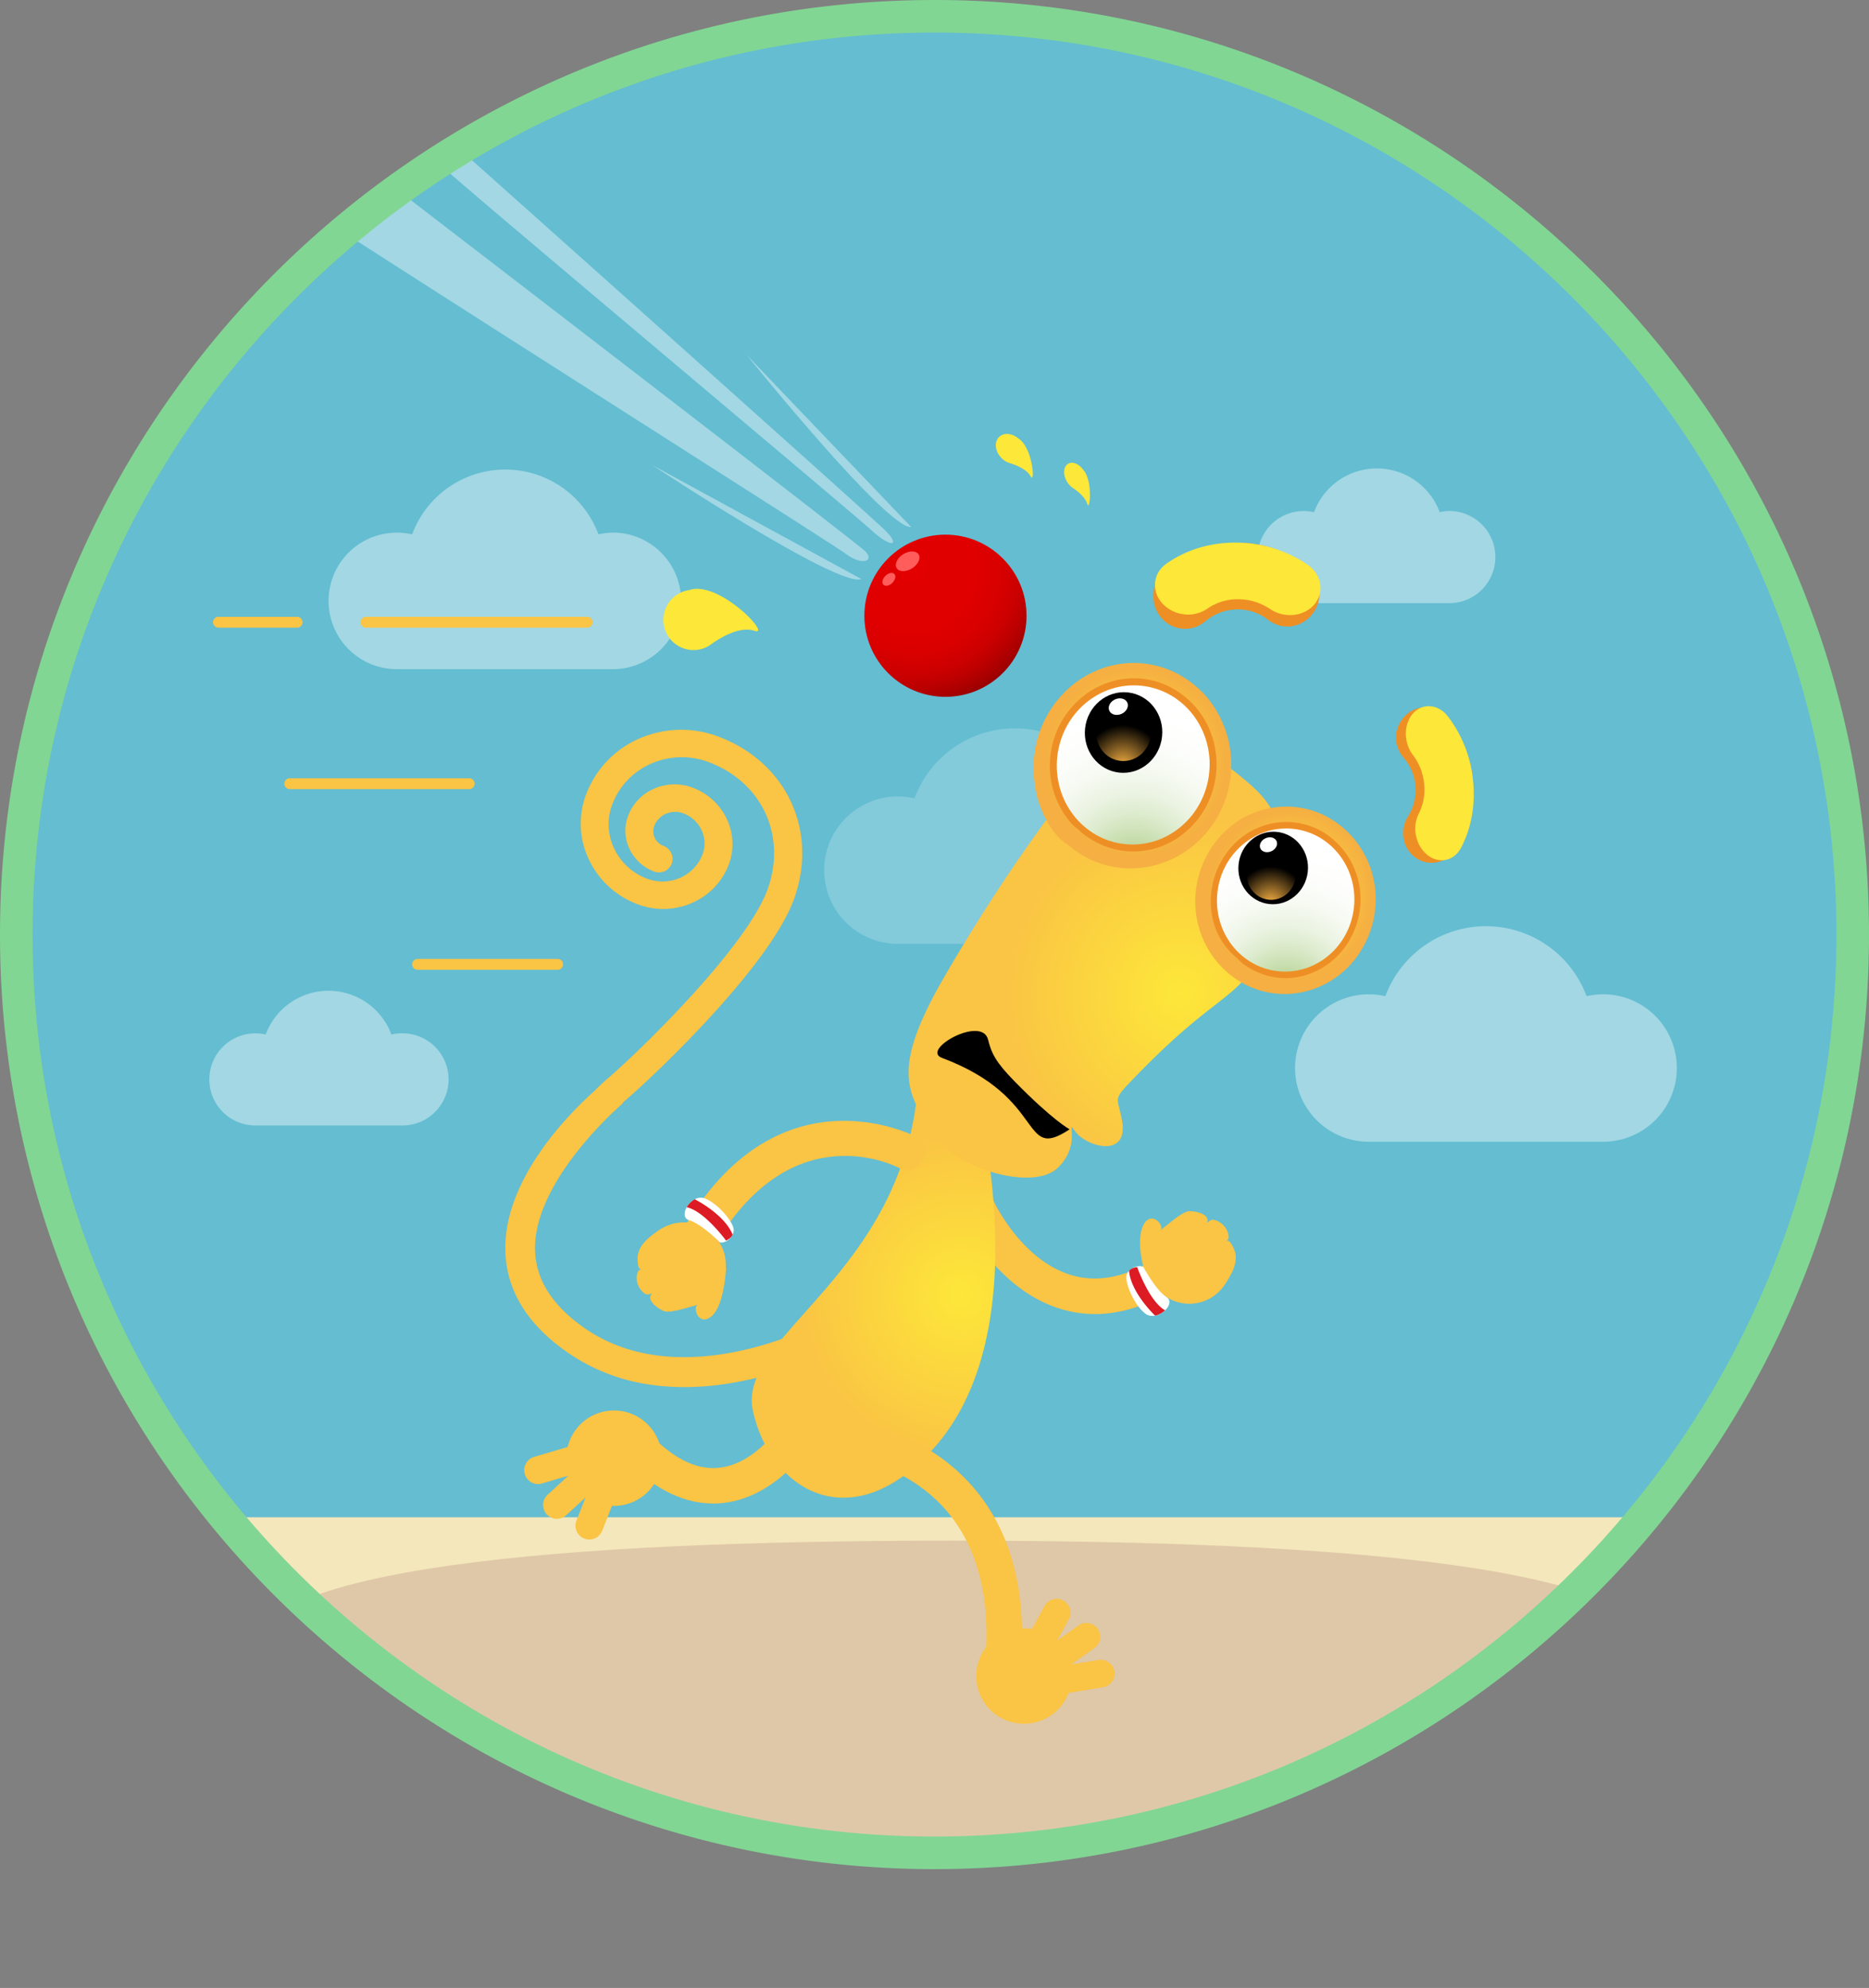 <svg xmlns="http://www.w3.org/2000/svg" xmlns:xlink="http://www.w3.org/1999/xlink" viewBox="0 0 1475.28 1569.08"><rect x="0" y="0" width="1475.28" height="1569.08" fill="#808080" stroke="none"/><defs><style>.cls-1,.cls-18{fill:none;}.cls-2{isolation:isolate;}.cls-11,.cls-3{fill:#dfc8a8;}.cls-3{opacity:0.75;mix-blend-mode:multiply;}.cls-4{fill:#64bdd1;}.cls-14,.cls-5,.cls-8{fill:#fff;}.cls-5{opacity:0.4;}.cls-5,.cls-8{mix-blend-mode:screen;}.cls-6{fill:url(#radial-gradient);}.cls-7{fill:#ff5c5c;}.cls-8{opacity:0.2;}.cls-9{fill:#f4e7bb;}.cls-10{clip-path:url(#clip-path);}.cls-12{fill:#81d693;}.cls-13{fill:#fac444;}.cls-15{fill:#dd1b24;}.cls-16{fill:url(#radial-gradient-2);}.cls-17{fill:#fde739;}.cls-18{stroke:#fac444;stroke-linecap:round;stroke-width:8.57px;}.cls-19{fill:url(#radial-gradient-3);}.cls-20{fill:url(#radial-gradient-4);}.cls-21{fill:url(#radial-gradient-5);}.cls-22{fill:#ee8f25;}.cls-23{fill:url(#radial-gradient-6);}.cls-24{fill:url(#radial-gradient-7);}.cls-25{fill:url(#radial-gradient-8);}.cls-26{fill:url(#radial-gradient-9);}</style><radialGradient id="radial-gradient" cx="719.57" cy="447.11" r="132.9" gradientUnits="userSpaceOnUse"><stop offset="0" stop-color="#e20000"/><stop offset="0.37" stop-color="#e00000"/><stop offset="0.52" stop-color="#d90000"/><stop offset="0.63" stop-color="#cd0000"/><stop offset="0.72" stop-color="#b00"/><stop offset="0.8" stop-color="#a50000"/><stop offset="0.87" stop-color="#8a0000"/><stop offset="0.87" stop-color="#800"/></radialGradient><clipPath id="clip-path"><path class="cls-1" d="M187.78,1197.55H1292.93s-94.46,138.54-255,201.51-418.76,85-601.38,0S187.78,1197.55,187.78,1197.55Z"/></clipPath><radialGradient id="radial-gradient-2" cx="759.4" cy="1022" r="140.27" gradientUnits="userSpaceOnUse"><stop offset="0" stop-color="#fde739"/><stop offset="0.92" stop-color="#fac444"/></radialGradient><radialGradient id="radial-gradient-3" cx="969.52" cy="794.75" r="156.08" gradientTransform="matrix(0.65, 0.73, -0.71, 0.68, 865.11, -464.19)" xlink:href="#radial-gradient-2"/><radialGradient id="radial-gradient-4" cx="974.13" cy="675.83" r="73.93" gradientTransform="matrix(0.65, 0.73, -0.71, 0.68, 865.11, -464.19)" gradientUnits="userSpaceOnUse"><stop offset="0" stop-color="#fde739"/><stop offset="0.92" stop-color="#f5af42"/></radialGradient><radialGradient id="radial-gradient-5" cx="810.28" cy="697.21" r="81.35" xlink:href="#radial-gradient-4"/><radialGradient id="radial-gradient-6" cx="1275.34" cy="738.42" r="202.23" gradientTransform="matrix(0.54, -0.81, -0.84, -0.52, 868.65, 2135.91)" gradientUnits="userSpaceOnUse"><stop offset="0" stop-color="#96c066"/><stop offset="0.06" stop-color="#aecf89"/><stop offset="0.13" stop-color="#c7ddad"/><stop offset="0.21" stop-color="#dbeacb"/><stop offset="0.29" stop-color="#ebf3e2"/><stop offset="0.38" stop-color="#f6faf2"/><stop offset="0.48" stop-color="#fdfefc"/><stop offset="0.61" stop-color="#fff"/></radialGradient><radialGradient id="radial-gradient-7" cx="1434.32" cy="740.77" r="224.92" gradientTransform="matrix(0.54, -0.81, -0.84, -0.52, 655.41, 2160.48)" xlink:href="#radial-gradient-6"/><radialGradient id="radial-gradient-8" cx="1021.92" cy="790.3" r="29.43" gradientTransform="matrix(-0.75, -0.64, -0.66, 0.72, 2270.01, 772.08)" gradientUnits="userSpaceOnUse"><stop offset="0" stop-color="#f5af42"/><stop offset="1"/></radialGradient><radialGradient id="radial-gradient-9" cx="1042.94" cy="630.14" r="32.73" gradientTransform="matrix(-0.75, -0.64, -0.66, 0.72, 2058.47, 794.18)" xlink:href="#radial-gradient-8"/></defs><g class="cls-2"><g id="Layer_2" data-name="Layer 2"><g id="Layer_2-2" data-name="Layer 2"><ellipse class="cls-3" cx="716.54" cy="1354.98" rx="196" ry="28.34"/><circle class="cls-4" cx="740.73" cy="731.52" r="718.8"/><path class="cls-5" d="M314.18,150.21c133.07,102.27,363,279.13,368.68,284.8,8.08,8-2.7,11.72-15.07,2.22-7.79-6-230.46-147.07-394.74-252.59C265.12,179.55,304.59,142.84,314.18,150.21Z"/><path class="cls-5" d="M365.28,120S687.24,407.1,699,418.9c12.15,12.19,4.68,14.2-11.73-.9-15.69-14.42-341.11-287-342-290S365.28,120,365.28,120Z"/><path class="cls-5" d="M719.28,416l-130-136S700.28,418,719.28,416Z"/><path class="cls-5" d="M679.87,457,514.68,367S662.37,464.71,679.87,457Z"/><circle class="cls-6" cx="746.28" cy="486" r="64"/><ellipse class="cls-7" cx="716.44" cy="443.05" rx="10.21" ry="6.59" transform="translate(-125.91 447.98) rotate(-32.07)"/><ellipse class="cls-7" cx="701.63" cy="457.27" rx="6.05" ry="3.9" transform="translate(-117.84 630.06) rotate(-45)"/><path class="cls-5" d="M484.46,420.37a53.87,53.87,0,0,0-12.07,1.4,78.43,78.43,0,0,0-147.08,0,53.89,53.89,0,1,0-12.07,106.41H484.46a53.91,53.91,0,0,0,0-107.81Z"/><path class="cls-5" d="M1265.34,784.78a58.22,58.22,0,0,0-13,1.51,84.69,84.69,0,0,0-158.82,0,58.19,58.19,0,1,0-13,114.89h184.88a58.2,58.2,0,1,0,0-116.4Z"/><path class="cls-5" d="M1144.59,403.27a36.5,36.5,0,0,0-8.15,1,52.92,52.92,0,0,0-99.25,0,36.36,36.36,0,1,0-8.14,71.8h115.54a36.38,36.38,0,0,0,0-72.75Z"/><path class="cls-5" d="M317.1,815.53a36.41,36.41,0,0,0-8.14,1,52.92,52.92,0,0,0-99.25,0,36.36,36.36,0,1,0-8.15,71.8H317.1a36.38,36.38,0,1,0,0-72.75Z"/><path class="cls-8" d="M893.64,628.59a58.22,58.22,0,0,0-13,1.52,84.69,84.69,0,0,0-158.82,0,58.19,58.19,0,1,0-13,114.89H893.64a58.21,58.21,0,0,0,0-116.41Z"/><path class="cls-9" d="M1292.89,1197.56s-94.1,138.06-254.16,201.18c-.28.09-.56.23-.84.33-4.83,1.9-9.81,3.76-14.83,5.58a762,762,0,0,1-80.15,24c-13.72,3.35-27.82,6.37-42.14,9.12-148.71,28.61-327.61,24.88-464.28-38.7-182.62-85-248.72-201.51-248.72-201.51Z"/><g class="cls-10"><path class="cls-11" d="M1311.82,1309c0,72.23-251.5,260-560.45,260S193,1381.27,193,1309s250.45-93,559.4-93S1311.82,1236.81,1311.82,1309Z"/></g><path class="cls-12" d="M737.64,0C330.89,0,0,330.89,0,737.64c0,240,115.2,453.54,293.18,588.33a734.85,734.85,0,0,0,444.46,149.31c406.74,0,737.64-330.9,737.64-737.64S1144.38,0,737.64,0Zm0,1449.56a708.59,708.59,0,0,1-401.26-124.15C148.92,1197.1,25.71,981.49,25.71,737.64c0-392.56,319.37-711.93,711.93-711.93s711.92,319.37,711.92,711.93S1130.2,1449.56,737.64,1449.56Z"/><ellipse class="cls-3" cx="781.08" cy="1349.1" rx="196" ry="28.34"/><path class="cls-13" d="M864.29,1037.18c19.72,0,40-6.19,60.75-18.56l-14.39-24.07c-23.48,14-45.66,17.94-65.89,11.59-39.37-12.33-60.56-58.35-60.78-58.83l-25.54,11.55c1.08,2.36,26.72,58,77.92,74a92.58,92.58,0,0,0,27.93,4.3"/><path class="cls-13" d="M905.36,995.64a33.42,33.42,0,1,0,33.41-33.44,33.41,33.41,0,0,0-33.41,33.44"/><path class="cls-13" d="M902.57,1000.08s-6.13-21.28,0-33.26,17,.64,13.55,4.28,16-15.17,22.65-15.17,16.82,3,14,9.34c2.25-1.94,3.54-3.62,7.8-1.73,8.91,4,10.07,12.84,8.82,14.46l-1.27,1.66s2.22-2.83,6.12,6.67-2.08,19.94-8.56,29l-63.14-15.3"/><path class="cls-14" d="M902.57,1000.08s9.65,18.2,18.16,23.67-7.92,20.09-16.88,12.94-16.1-24.49-14.62-30.15,9.86-8.74,13.34-6.46"/><path class="cls-15" d="M897.61,1000.08s9.37,26.93,22,34.14a16.64,16.64,0,0,1-7.86,4.17s-18.89-17.73-20.54-35.23c1.61-2.57,6.41-3.08,6.41-3.08"/><path class="cls-13" d="M484.28,877.58a105.17,105.17,0,0,1,9.84-9.51c21.88-18.71,114.3-105.86,133-159.52,18.6-53.22-6.37-106.6-59.39-126.91a82.56,82.56,0,0,0-62.69,1.11,78.09,78.09,0,0,0-42.47,44.41,65.41,65.41,0,0,0,2.14,51,69.37,69.37,0,0,0,38.17,35.42c29.22,11.2,61.69-2.86,72.42-31.35,9-23.9-3.67-51-28.17-60.39a40.42,40.42,0,0,0-30.66.56,38.1,38.1,0,0,0-20.77,21.72c-6.5,17.28,2.68,36.9,20.38,43.7a10.89,10.89,0,0,0,14.17-6.12,11.08,11.08,0,0,0-6.56-14.08,12.2,12.2,0,0,1-7.29-15.56,17.2,17.2,0,0,1,9.34-9.78,18.12,18.12,0,0,1,13.8-.24c13.09,5,19.84,19.49,15,32.25-6.53,17.35-26.31,25.92-44.11,19.11a46.62,46.62,0,0,1-25.75-23.9,44.2,44.2,0,0,1-1.45-34.42,57.14,57.14,0,0,1,31.06-32.48,60.27,60.27,0,0,1,45.8-.79c41.32,15.82,60.69,57.55,46.11,99.25-15.78,45.17-99.7,127.25-126.86,150.47a128.72,128.72,0,0,0-12.6,12.31"/><path class="cls-13" d="M513.48,1092.94a151.61,151.61,0,0,1-63.09-23.84c-32.7-21.87-50-48.77-51.45-79.92-3.14-67.9,72-129.73,75.21-132.3l17.52,13.91c-1,.85-71.88,61.45-69.26,117.38,1.09,23.26,14.89,43.92,41,61.41,74.69,50,177.07-2.39,178.11-2.92l10.89,20.8c-3.62,1.89-69.61,35.61-139,25.48"/><path class="cls-16" d="M770.59,864.42s50.87,185.41-34.14,279.33c-64.64,71.41-128.37,32.56-142.14-30.06s131.11-110.88,131.11-278.57c36.88,42.6,45.17,29.3,45.17,29.3"/><path class="cls-13" d="M565.46,980.81C626.34,879.29,706.56,920.19,710,922c0,0,14.73,7.89,20.61-12.6,3.35-11.66-7.34-12.1-7.34-12.1-1.05-.56-106.88-55.84-181.79,69.11l24,14.41"/><path class="cls-13" d="M803.5,1333.54c9.27-65-1.4-117.31-31.74-155.37-40.85-51.28-102.06-56.94-104.65-57.15L664.78,1149l1.16-14-1.21,14c.53,0,52.21,5.13,85.34,47,25.18,31.79,33.79,76.77,25.7,133.66l27.73,4"/><path class="cls-13" d="M562.92,1186.72c1.34,0,2.71,0,4-.11,43.77-2.41,70.75-43.72,71.9-45.47L615.27,1126l11.8,7.56-11.78-7.6c-.22.31-20.61,31.17-50,32.69-19.91,1.17-40.95-11.74-62.15-38l-21.79,17.63c26,32.12,53.43,48.39,81.59,48.39"/><path class="cls-13" d="M570.3,1011.29a33.43,33.43,0,1,0-43.78,17.81,33.42,33.42,0,0,0,43.78-17.81"/><path class="cls-13" d="M573.17,1000.1s-1.18,30.16-11.49,38.79-15.4-7.17-10.82-9.2-20.62,7.76-26.78,5.17-14.32-9.28-9.29-14.08c-2.83,1-4.69,2-7.85-1.41-6.68-7.15-4.29-15.73-2.52-16.78l1.81-1s-3.11,1.71-3-8.51,9.66-17.58,19.18-23.48"/><path class="cls-14" d="M568.29,980.63S553.8,966,544.08,963.17s1.76-21.49,12.4-17.24,22.49,18.79,22.7,24.65-6.9,11.22-10.89,10"/><path class="cls-15" d="M573.08,979.18s-16.81-23.09-31-26.35a16.52,16.52,0,0,1,6.31-6.25s23.2,11.52,29.85,27.8c-.81,2.93-5.21,4.8-5.21,4.8"/><path class="cls-13" d="M771.12,1329.13A37.65,37.65,0,1,0,802,1285.78a37.68,37.68,0,0,0-30.91,43.35"/><path class="cls-13" d="M809.9,1294.32a10.92,10.92,0,1,0,19.17,10.48l14.7-26.94a10.92,10.92,0,0,0-19.17-10.45l-14.7,26.91"/><path class="cls-13" d="M826,1300.94a10.93,10.93,0,0,0,12.67,17.82l25-17.81a10.91,10.91,0,1,0-12.65-17.77l-25,17.76"/><path class="cls-13" d="M836.86,1315.19a10.92,10.92,0,1,0,3.54,21.56l30.29-5a10.91,10.91,0,1,0-3.54-21.54l-30.29,4.93"/><path class="cls-13" d="M520.73,1140.12A37.65,37.65,0,1,0,495.47,1187a37.62,37.62,0,0,0,25.26-46.87"/><path class="cls-13" d="M486.61,1179.49a10.92,10.92,0,1,0-20.33-8l-11.22,28.56a10.92,10.92,0,1,0,20.32,8l11.23-28.56"/><path class="cls-13" d="M469.76,1175A10.91,10.91,0,1,0,455,1158.89l-22.59,20.73a10.92,10.92,0,1,0,14.78,16.07L469.76,1175"/><path class="cls-13" d="M457.24,1162.15a10.92,10.92,0,1,0-6.18-20.94l-29.42,8.69a10.93,10.93,0,1,0,6.18,21l29.42-8.71"/><path class="cls-17" d="M545.79,465.23a17,17,0,0,0-1.69.49,23.8,23.8,0,1,0,16.3,43.52s20.64-16.25,35-11.37S569.67,459.85,545.79,465.23Z"/><path class="cls-17" d="M855.45,371.31c-.19-.24-.37-.44-.55-.63a15.38,15.38,0,0,0-3.38-3.45c-4.76-3.43-9.76-2.28-11.19,2.57s1.27,11.56,6,15c0,0,9.72,5.95,11.81,12.78S862.83,380.43,855.45,371.31Z"/><path class="cls-17" d="M804.5,346.48a8.32,8.32,0,0,0-.8-.52,15.49,15.49,0,0,0-4.78-2.74c-6.43-2.22-12.17.95-12.83,7.06s4,12.88,10.43,15.1c0,0,12.9,3.3,16.87,10.41S815.29,354.3,804.5,346.48Z"/><line class="cls-18" x1="463.49" y1="491.12" x2="288.87" y2="491.12"/><line class="cls-18" x1="234.54" y1="491.12" x2="172.45" y2="491.12"/><line class="cls-18" x1="370.36" y1="618.56" x2="228.72" y2="618.56"/><line class="cls-18" x1="440.21" y1="761.17" x2="329.61" y2="761.17"/><ellipse class="cls-3" cx="1051.61" cy="1243.72" rx="15.77" ry="2.28"/><ellipse class="cls-3" cx="1039.11" cy="1254.1" rx="18.25" ry="2.64"/><ellipse class="cls-3" cx="463.07" cy="1353.44" rx="24.38" ry="3.53"/><ellipse class="cls-3" cx="636.32" cy="1420.07" rx="30.34" ry="4.39"/><ellipse class="cls-3" cx="472.37" cy="1244.66" rx="15.08" ry="2.18"/><ellipse class="cls-3" cx="444.63" cy="1337.07" rx="15.19" ry="2.2"/><path class="cls-19" d="M922.76,593.5s30.75-1.32,46.28,11.16,41.59,30.8,36.9,50.44,22.8,76.47-31.45,125.62c-15.22,13.79-36.32,25.46-80.1,70.95-16.33,17-12.45,13.41-8.86,31.92,6.13,31.49-28.36,21.43-36.81,9.45s6.12,10.11-14.12,29c-19.78,18.43-82.14.36-99.72-29.36s-32.24-46.7,8.46-118.07a1413.58,1413.58,0,0,1,83.11-128.36Z"/><path d="M844.32,891.35s-12.93-6.62-43.94-38.33c-14-14.34-17.77-21.43-20.47-32.44-4.79-19.47-53.5,8-36.37,14.4C827.22,866.28,804.79,917.53,844.32,891.35Z"/><path class="cls-20" d="M962,760.71c-21.59-24.51-24.61-60.19-7.52-88.8,20.78-34.76,64.69-45.7,97.89-24.38a71.45,71.45,0,0,1,15,12.93C1089,685,1092,720.65,1074.9,749.25a71.66,71.66,0,0,1-44.27,33.25A67.92,67.92,0,0,1,977,773.62a70.6,70.6,0,0,1-9-6.84A73.42,73.42,0,0,1,962,760.71Z"/><path class="cls-21" d="M835,660.19c-14-15.86-20.09-37.39-19-59a83.87,83.87,0,0,1,26-56.47c28.59-27,71.18-28.76,101-3.85a77.87,77.87,0,0,1,8.69,8.27,83.25,83.25,0,0,1-5.47,114.51c-28.57,27-71.77,29.33-101.59,4.43-3.05-2.53-6.75-4.59-9.44-7.65Z"/><path class="cls-22" d="M976.74,756.45C953.35,738,949.51,703.93,965,678c17.29-28.93,53.6-37.82,81.24-20.07a58.28,58.28,0,0,1,7.38,5.82c22,19.77,26.72,53,11.2,79A59.73,59.73,0,0,1,1028,770.41c-15.39,3.82-30.8.78-44.18-7.82a33.58,33.58,0,0,1-7.06-6.13Z"/><path class="cls-22" d="M853.6,657.06c25.48,20.84,60.83,20,85-2.83,27-25.49,29-68.74,4.79-96.58a67.1,67.1,0,0,0-7.59-7.31c-25.24-21.08-61.16-19.74-85.36,3.14A69.86,69.86,0,0,0,828.76,601a68.78,68.78,0,0,0,17,49c2.32,2.66,5.51,4.51,7.8,7.11Z"/><ellipse class="cls-23" cx="1014.87" cy="710.44" rx="56.5" ry="54.21" transform="translate(198.28 1642.03) rotate(-83.76)"/><ellipse class="cls-24" cx="894.55" cy="603.8" rx="62.84" ry="60.29" transform="translate(197.04 1427.38) rotate(-83.76)"/><path class="cls-22" d="M1108.33,663.49a24.45,24.45,0,0,1,3-19,39.07,39.07,0,0,0,5.92-24,38.08,38.08,0,0,0-9.34-22.43,24.34,24.34,0,0,1,1.53-33.39,22,22,0,0,1,32.06,1.3,85.3,85.3,0,0,1,21,50.38,87.67,87.67,0,0,1-13.31,53.86c-6.91,10.95-21,14.06-31.44,7a23.22,23.22,0,0,1-9.45-13.68"/><path class="cls-17" d="M1118,660.8a26.68,26.68,0,0,1,1.93-18.69,41.45,41.45,0,0,0,4.21-23.52,44.24,44.24,0,0,0-8.8-22.58c-7.57-9.83-7.51-24.6.12-33s20-7.26,27.52,2.57a99.29,99.29,0,0,1,19.79,50.71c1.93,19-1.35,37.28-9.48,52.8-5.54,10.56-17.49,13.09-26.71,5.63A26,26,0,0,1,1118,660.8"/><path class="cls-22" d="M931.47,496a24.6,24.6,0,0,0,19.88-5.58A39.57,39.57,0,0,1,976.23,481a38.78,38.78,0,0,1,24.89,8.3c11.12,8.66,26.95,6.23,35.36-5.42s6.23-28.11-4.88-36.76a87.16,87.16,0,0,0-55.9-18.67,88.82,88.82,0,0,0-55.85,21.21,27.08,27.08,0,0,0-4,37A24.67,24.67,0,0,0,931.47,496"/><path class="cls-17" d="M933.27,484.67A26.71,26.71,0,0,0,953,480.41,41.68,41.68,0,0,1,977.51,473a45,45,0,0,1,25,7.67c11.28,7.64,27,6,35.09-3.74s5.54-23.77-5.73-31.41a101,101,0,0,0-56.12-17.25c-20.45-.14-39.51,5.63-55.13,16.69-10.64,7.53-12,21.57-3.09,31.37a27.3,27.3,0,0,0,15.75,8.36"/><ellipse cx="1005.03" cy="685.14" rx="28.63" ry="27.47" transform="translate(214.65 1609.69) rotate(-83.76)"/><ellipse class="cls-25" cx="1005.03" cy="685.14" rx="20.25" ry="19.43" transform="matrix(0.11, -0.99, 0.99, 0.11, 214.65, 1609.69)"/><ellipse class="cls-14" cx="1001.26" cy="666.67" rx="7.02" ry="5.62" transform="translate(-185.13 468.07) rotate(-24.15)"/><ellipse cx="886.93" cy="578.21" rx="31.84" ry="30.55" transform="translate(215.69 1397) rotate(-83.76)"/><ellipse class="cls-26" cx="886.93" cy="578.21" rx="22.52" ry="21.61" transform="translate(215.69 1397) rotate(-83.76)"/><ellipse class="cls-14" cx="882.74" cy="557.67" rx="7.8" ry="6.25" transform="translate(-150.91 410.03) rotate(-24.15)"/></g></g></g></svg>